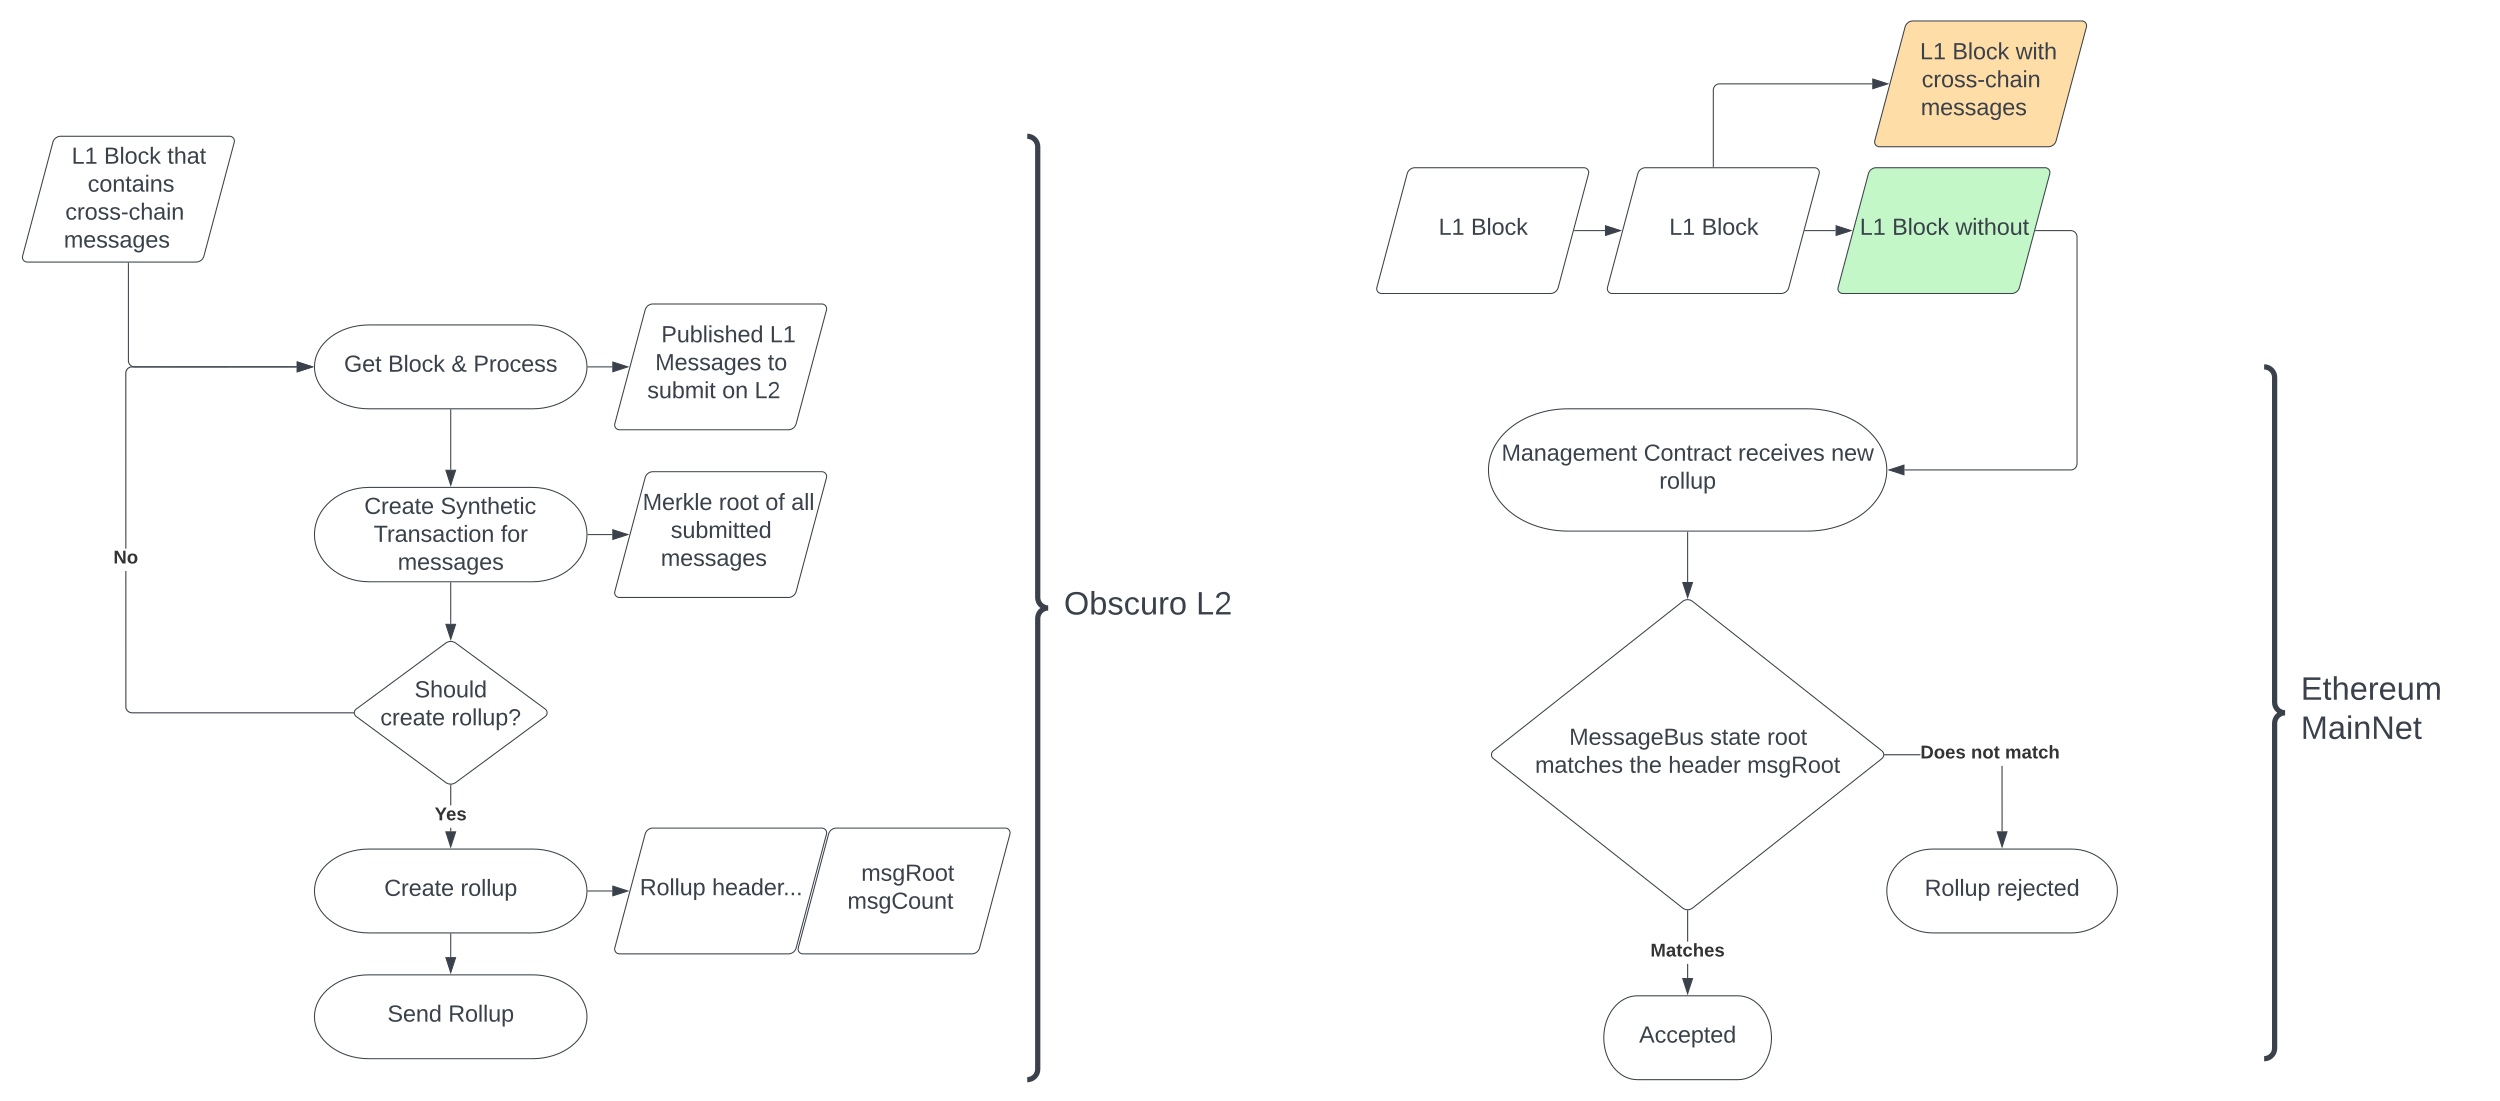 <svg xmlns="http://www.w3.org/2000/svg" xmlns:xlink="http://www.w3.org/1999/xlink" xmlns:lucid="lucid" width="2385" height="1050"><g transform="translate(-28.755 1202.552)" lucid:page-tab-id="0_0"><path d="M0-1258.83h3677.73V64H0z" fill="#fff"/><path d="M536.75-272.55c28.72 0 52 17.9 52 40s-23.28 40-52 40h-156c-28.7 0-52-17.9-52-40s23.3-40 52-40z" stroke="#3a414a" fill="#fff"/><use xlink:href="#a" transform="matrix(1,0,0,1,333.755,-267.552) translate(64.599 39.653)"/><use xlink:href="#b" transform="matrix(1,0,0,1,333.755,-267.552) translate(122.623 39.653)"/><path d="M1634.05-628.83a7.6 7.6 0 0 1 9.4 0l180.6 142.56a4.74 4.74 0 0 1 0 7.44l-180.6 142.56a7.6 7.6 0 0 1-9.4 0l-180.6-142.56a4.74 4.74 0 0 1 0-7.44z" stroke="#3a414a" fill="#fff"/><use xlink:href="#c" transform="matrix(1,0,0,1,1453.755,-627.552) translate(71.986 135.59)"/><use xlink:href="#d" transform="matrix(1,0,0,1,1453.755,-627.552) translate(206.493 135.59)"/><use xlink:href="#e" transform="matrix(1,0,0,1,1453.755,-627.552) translate(260.814 135.59)"/><use xlink:href="#f" transform="matrix(1,0,0,1,1453.755,-627.552) translate(39.449 162.257)"/><use xlink:href="#g" transform="matrix(1,0,0,1,1453.755,-627.552) translate(129.511 162.257)"/><use xlink:href="#h" transform="matrix(1,0,0,1,1453.755,-627.552) translate(166.548 162.257)"/><use xlink:href="#i" transform="matrix(1,0,0,1,1453.755,-627.552) translate(241.795 162.257)"/><path d="M1939.25-409.44h-1l-.06-62.44h1zm-112.4-72.6v-1h33.96v1z" stroke="#3a414a" stroke-width=".05" fill="#3a414a"/><path d="M1826.86-482.05h-.56l.05-.5-.05-.5h.56z" fill="#3a414a"/><path d="M1826.9-482.03h-.62l.04-.52-.04-.53h.6zm-.57-1l.04.48-.04.47h.5v-.95z" stroke="#3a414a" stroke-width=".05" fill="#3a414a"/><path d="M1938.75-394.67l-4.63-14.27h9.27z" fill="#3a414a"/><path d="M1938.75-393.05l-5.32-16.4h10.65zm-3.94-15.4l3.95 12.16 3.95-12.14z" stroke="#3a414a" stroke-width=".05" fill="#3a414a"/><use xlink:href="#j" transform="matrix(1,0,0,1,1860.808,-493.218) translate(0 14.222)"/><use xlink:href="#k" transform="matrix(1,0,0,1,1860.808,-493.218) translate(48.296 14.222)"/><use xlink:href="#l" transform="matrix(1,0,0,1,1860.808,-493.218) translate(80.741 14.222)"/><path d="M2004.75-392.55c24.3 0 44 17.9 44 40s-19.7 40-44 40h-132c-24.3 0-44-17.9-44-40s19.7-40 44-40z" stroke="#3a414a" fill="#fff"/><use xlink:href="#m" transform="matrix(1,0,0,1,1833.755,-387.552) translate(31.08 39.653)"/><use xlink:href="#n" transform="matrix(1,0,0,1,1833.755,-387.552) translate(100.031 39.653)"/><path d="M1639.25-269.44h-1v-13.5h1zm0-34.82h-1v-29.37h1z" stroke="#3a414a" stroke-width=".05" fill="#3a414a"/><path d="M1638.75-334.13l.5-.04v.55h-1v-.55z" fill="#3a414a"/><path d="M1638.75-334.16l.53-.03v.6h-1.05v-.6zm-.47.5h.95v-.48l-.48.03-.47-.04z" stroke="#3a414a" stroke-width=".05" fill="#3a414a"/><path d="M1638.75-254.67l-4.63-14.27h9.27z" fill="#3a414a"/><path d="M1638.75-253.05l-5.32-16.4h10.65zm-3.94-15.4l3.95 12.16 3.95-12.14z" stroke="#3a414a" stroke-width=".05" fill="#3a414a"/><use xlink:href="#o" transform="matrix(1,0,0,1,1603.273,-304.259) translate(0 14.222)"/><path d="M1686.75-252.55c17.68 0 32 17.9 32 40s-14.32 40-32 40h-96c-17.67 0-32-17.9-32-40s14.33-40 32-40z" stroke="#3a414a" fill="#fff"/><use xlink:href="#p" transform="matrix(1,0,0,1,1563.755,-247.552) translate(28.704 39.653)"/><path d="M536.75-892.55c28.72 0 52 17.9 52 40s-23.28 40-52 40h-156c-28.7 0-52-17.9-52-40s23.3-40 52-40z" stroke="#3a414a" fill="#fff"/><use xlink:href="#q" transform="matrix(1,0,0,1,333.755,-887.552) translate(23.21 39.653)"/><use xlink:href="#r" transform="matrix(1,0,0,1,333.755,-887.552) translate(65.185 39.653)"/><use xlink:href="#s" transform="matrix(1,0,0,1,333.755,-887.552) translate(125.617 39.653)"/><use xlink:href="#t" transform="matrix(1,0,0,1,333.755,-887.552) translate(146.605 39.653)"/><path d="M453.92-589a8.14 8.14 0 0 1 9.66 0l85.34 62.9a4.42 4.42 0 0 1 0 7.1l-85.34 62.9a8.14 8.14 0 0 1-9.66 0L368.58-519a4.42 4.42 0 0 1 0-7.1z" stroke="#3a414a" fill="#fff"/><use xlink:href="#u" transform="matrix(1,0,0,1,368.755,-587.552) translate(55.468 50.278)"/><use xlink:href="#v" transform="matrix(1,0,0,1,368.755,-587.552) translate(22.845 76.944)"/><use xlink:href="#w" transform="matrix(1,0,0,1,368.755,-587.552) translate(90.684 76.944)"/><path d="M1752.75-812.55c41.98 0 76 26.12 76 58.33 0 32.22-34.02 58.34-76 58.34h-228c-41.97 0-76-26.12-76-58.34 0-32.2 34.03-58.33 76-58.33z" stroke="#3a414a" fill="#fff"/><use xlink:href="#x" transform="matrix(1,0,0,1,1453.755,-807.552) translate(7.443 44.528)"/><use xlink:href="#y" transform="matrix(1,0,0,1,1453.755,-807.552) translate(143.122 44.528)"/><use xlink:href="#z" transform="matrix(1,0,0,1,1453.755,-807.552) translate(233.122 44.528)"/><use xlink:href="#A" transform="matrix(1,0,0,1,1453.755,-807.552) translate(321.888 44.528)"/><use xlink:href="#B" transform="matrix(1,0,0,1,1453.755,-807.552) translate(157.937 71.194)"/><path d="M1638.75-694.88v47.53" stroke="#3a414a" fill="none"/><path d="M1639.25-694.87h-1v-.5h1z" stroke="#3a414a" stroke-width=".05" fill="#3a414a"/><path d="M1638.75-632.6l-4.63-14.25h9.27z" stroke="#3a414a" fill="#3a414a"/><path d="M536.75-737.55c28.72 0 52 20.15 52 45s-23.28 45-52 45h-156c-28.7 0-52-20.15-52-45s23.3-45 52-45z" stroke="#3a414a" fill="#fff"/><use xlink:href="#C" transform="matrix(1,0,0,1,333.755,-732.552) translate(42.499 20.278)"/><use xlink:href="#D" transform="matrix(1,0,0,1,333.755,-732.552) translate(115.215 20.278)"/><use xlink:href="#E" transform="matrix(1,0,0,1,333.755,-732.552) translate(51.451 46.944)"/><use xlink:href="#F" transform="matrix(1,0,0,1,333.755,-732.552) translate(172.685 46.944)"/><use xlink:href="#G" transform="matrix(1,0,0,1,333.755,-732.552) translate(74.419 73.611)"/><path d="M458.75-646.55v39.1" stroke="#3a414a" fill="none"/><path d="M459.25-646.54h-1v-.5h1z" stroke="#3a414a" stroke-width=".05" fill="#3a414a"/><path d="M458.75-592.7l-4.63-14.26h9.27z" stroke="#3a414a" fill="#3a414a"/><path d="M644.2-906.75a7.8 7.8 0 0 1 7.55-5.8h161a4.6 4.6 0 0 1 4.46 5.8l-28.9 108.4a7.8 7.8 0 0 1-7.55 5.8h-161a4.6 4.6 0 0 1-4.45-5.8z" stroke="#3a414a" fill="#fff"/><use xlink:href="#H" transform="matrix(1,0,0,1,618.755,-907.552) translate(40.869 31.528)"/><use xlink:href="#I" transform="matrix(1,0,0,1,618.755,-907.552) translate(144.449 31.528)"/><use xlink:href="#J" transform="matrix(1,0,0,1,618.755,-907.552) translate(35.073 58.194)"/><use xlink:href="#K" transform="matrix(1,0,0,1,618.755,-907.552) translate(142.419 58.194)"/><use xlink:href="#L" transform="matrix(1,0,0,1,618.755,-907.552) translate(27.486 84.861)"/><use xlink:href="#M" transform="matrix(1,0,0,1,618.755,-907.552) translate(98.968 84.861)"/><use xlink:href="#N" transform="matrix(1,0,0,1,618.755,-907.552) translate(129.832 84.861)"/><path d="M79.2-1066.75a7.8 7.8 0 0 1 7.55-5.8h161a4.6 4.6 0 0 1 4.46 5.8l-28.9 108.4a7.8 7.8 0 0 1-7.55 5.8h-161a4.6 4.6 0 0 1-4.45-5.8z" stroke="#3a414a" fill="#fff"/><use xlink:href="#O" transform="matrix(1,0,0,1,53.755,-1067.552) translate(43.338 21.215)"/><use xlink:href="#r" transform="matrix(1,0,0,1,53.755,-1067.552) translate(74.203 21.215)"/><use xlink:href="#P" transform="matrix(1,0,0,1,53.755,-1067.552) translate(134.635 21.215)"/><use xlink:href="#Q" transform="matrix(1,0,0,1,53.755,-1067.552) translate(58.678 47.882)"/><use xlink:href="#R" transform="matrix(1,0,0,1,53.755,-1067.552) translate(37.307 74.549)"/><use xlink:href="#G" transform="matrix(1,0,0,1,53.755,-1067.552) translate(35.919 101.215)"/><path d="M589.75-852.55h23.14" stroke="#3a414a" fill="none"/><path d="M589.77-852.05h-.54l.02-.5v-.5h.52z" stroke="#3a414a" stroke-width=".05" fill="#3a414a"/><path d="M627.66-852.55l-14.27 4.63v-9.27z" stroke="#3a414a" fill="#3a414a"/><path d="M151.25-951.6v93.05a6 6 0 0 0 6 6h154.62" stroke="#3a414a" fill="none"/><path d="M151.75-951.58h-1v-.5h1z" stroke="#3a414a" stroke-width=".05" fill="#3a414a"/><path d="M326.64-852.55l-14.27 4.63v-9.27z" stroke="#3a414a" fill="#3a414a"/><path d="M458.75-811.55v57.1" stroke="#3a414a" fill="none"/><path d="M459.25-811.54h-1v-.5h1z" stroke="#3a414a" stroke-width=".05" fill="#3a414a"/><path d="M458.75-739.67l-4.63-14.27h9.27z" stroke="#3a414a" fill="#3a414a"/><path d="M644.2-746.75a7.8 7.8 0 0 1 7.55-5.8h161a4.6 4.6 0 0 1 4.46 5.8l-28.9 108.4a7.8 7.8 0 0 1-7.55 5.8h-161a4.6 4.6 0 0 1-4.45-5.8z" stroke="#3a414a" fill="#fff"/><use xlink:href="#S" transform="matrix(1,0,0,1,618.755,-747.552) translate(23.091 31.528)"/><use xlink:href="#T" transform="matrix(1,0,0,1,618.755,-747.552) translate(95.746 31.528)"/><use xlink:href="#U" transform="matrix(1,0,0,1,618.755,-747.552) translate(140.128 31.528)"/><use xlink:href="#V" transform="matrix(1,0,0,1,618.755,-747.552) translate(164.82 31.528)"/><use xlink:href="#W" transform="matrix(1,0,0,1,618.755,-747.552) translate(49.919 58.194)"/><use xlink:href="#G" transform="matrix(1,0,0,1,618.755,-747.552) translate(40.419 84.861)"/><path d="M589.75-692.55h23.14" stroke="#3a414a" fill="none"/><path d="M589.77-692.05h-.54l.02-.5v-.5h.52z" stroke="#3a414a" stroke-width=".05" fill="#3a414a"/><path d="M627.66-692.55l-14.27 4.63v-9.27z" stroke="#3a414a" fill="#3a414a"/><path d="M149.33-527.67l.2.82.33.8.45.73.57.66.65.56.74.45.8.33.83.2.87.07h211v1H154.74l-1-.08-.98-.24-.95-.4-.87-.52-.77-.65-.67-.78-.54-.87-.4-.94-.23-1-.03-130.33h1zm162.54-324.38l-158 .07-.8.2-.8.33-.75.45-.65.56-.56.66-.44.73-.33.8-.2.84-.08.87.04 167.33h-1l-.05-167.37.08-1 .24-1 .4-.93.52-.87.66-.78.77-.66.87-.54.95-.4 1-.24 158.12-.07z" stroke="#3a414a" stroke-width=".05" fill="#3a414a"/><path d="M366.28-522.55l.05.5h-.56v-1h.56z" fill="#3a414a"/><path d="M366.3-522.55l.06.52h-.6v-1.05h.6zm-.5-.48v.95h.5l-.04-.47.04-.48z" stroke="#3a414a" stroke-width=".05" fill="#3a414a"/><path d="M326.64-852.55l-14.27 4.63v-9.27z" fill="#3a414a"/><path d="M328.25-852.55l-16.38 5.32v-10.65zm-15.38 3.95l12.15-3.95-12.15-3.95z" stroke="#3a414a" stroke-width=".05" fill="#3a414a"/><use xlink:href="#X" transform="matrix(1,0,0,1,136.952,-679.203) translate(0 14.222)"/><path d="M459.25-409.44h-1v-3.43h1zm0-24.76h-1v-19.32h1z" stroke="#3a414a" stroke-width=".05" fill="#3a414a"/><path d="M458.75-454.02l.5-.03v.54h-1v-.55z" fill="#3a414a"/><path d="M458.75-454.05l.53-.03v.6h-1.05v-.6zm-.47.52h.95v-.5l-.48.03-.47-.03z" stroke="#3a414a" stroke-width=".05" fill="#3a414a"/><path d="M458.75-394.67l-4.63-14.27h9.27z" fill="#3a414a"/><path d="M458.75-393.05l-5.32-16.4h10.65zm-3.94-15.4l3.95 12.16 3.95-12.14z" stroke="#3a414a" stroke-width=".05" fill="#3a414a"/><use xlink:href="#Y" transform="matrix(1,0,0,1,443.446,-434.204) translate(0 14.222)"/><path d="M536.75-392.55c28.72 0 52 17.9 52 40s-23.28 40-52 40h-156c-28.7 0-52-17.9-52-40s23.3-40 52-40z" stroke="#3a414a" fill="#fff"/><g><use xlink:href="#C" transform="matrix(1,0,0,1,333.755,-387.552) translate(61.574 39.653)"/><use xlink:href="#B" transform="matrix(1,0,0,1,333.755,-387.552) translate(134.29 39.653)"/></g><path d="M458.75-311.55v22.1" stroke="#3a414a" fill="none"/><path d="M459.25-311.54h-1v-.5h1z" stroke="#3a414a" stroke-width=".05" fill="#3a414a"/><path d="M458.75-274.67l-4.63-14.27h9.27z" stroke="#3a414a" fill="#3a414a"/><path d="M644.2-406.75a7.8 7.8 0 0 1 7.55-5.8h161a4.6 4.6 0 0 1 4.46 5.8l-28.9 108.4a7.8 7.8 0 0 1-7.55 5.8h-161a4.6 4.6 0 0 1-4.45-5.8z" stroke="#3a414a" fill="#fff"/><g><use xlink:href="#m" transform="matrix(1,0,0,1,618.755,-407.552) translate(20.351 59.028)"/><use xlink:href="#Z" transform="matrix(1,0,0,1,618.755,-407.552) translate(89.301 59.028)"/></g><path d="M589.75-352.55h23.14" stroke="#3a414a" fill="none"/><path d="M589.77-352.05h-.54l.02-.5v-.5h.52z" stroke="#3a414a" stroke-width=".05" fill="#3a414a"/><path d="M627.66-352.55l-14.27 4.63v-9.27z" stroke="#3a414a" fill="#3a414a"/><path d="M819.2-406.75a7.8 7.8 0 0 1 7.55-5.8h161a4.6 4.6 0 0 1 4.46 5.8l-28.9 108.4a7.8 7.8 0 0 1-7.55 5.8h-161a4.6 4.6 0 0 1-4.45-5.8z" stroke="#3a414a" fill="#fff"/><g><use xlink:href="#aa" transform="matrix(1,0,0,1,793.755,-407.552) translate(56.622 45.278)"/><use xlink:href="#ab" transform="matrix(1,0,0,1,793.755,-407.552) translate(43.449 71.944)"/></g><path d="M1008.75-1066.55a6 6 0 0 1 6-6h193a6 6 0 0 1 6 6v888a6 6 0 0 1-6 6h-193a6 6 0 0 1-6-6z" fill="none"/><path d="M1008.75-172.55c5.53 0 10-4.48 10-10v-430c0-5.52 4.48-10 10-10-5.52 0-10-4.48-10-10v-430c0-5.52-4.47-10-10-10" stroke="#3a414a" stroke-width="5" fill="none"/><g><use xlink:href="#ac" transform="matrix(1,0,0,1,1043.755,-1067.552) translate(0 451.222)"/><use xlink:href="#ad" transform="matrix(1,0,0,1,1043.755,-1067.552) translate(126.086 451.222)"/></g><path d="M2188.75-846.55a6 6 0 0 1 6-6h193a6 6 0 0 1 6 6v648a6 6 0 0 1-6 6h-193a6 6 0 0 1-6-6z" fill="none"/><path d="M2188.75-192.55c5.53 0 10-4.48 10-10v-310c0-5.52 4.48-10 10-10-5.52 0-10-4.48-10-10v-310c0-5.52-4.47-10-10-10" stroke="#3a414a" stroke-width="5" fill="none"/><g><use xlink:href="#ae" transform="matrix(1,0,0,1,2223.755,-847.552) translate(0 312.556)"/><use xlink:href="#af" transform="matrix(1,0,0,1,2223.755,-847.552) translate(0 349.889)"/></g><path d="M1371.2-1036.75a7.8 7.8 0 0 1 7.55-5.8h161a4.6 4.6 0 0 1 4.46 5.8l-28.9 108.4a7.8 7.8 0 0 1-7.55 5.8h-161a4.6 4.6 0 0 1-4.45-5.8z" stroke="#3a414a" fill="#fff"/><g><use xlink:href="#O" transform="matrix(1,0,0,1,1345.755,-1037.552) translate(55.443 59.028)"/><use xlink:href="#ag" transform="matrix(1,0,0,1,1345.755,-1037.552) translate(86.307 59.028)"/></g><path d="M1591.2-1036.75a7.8 7.8 0 0 1 7.55-5.8h161a4.6 4.6 0 0 1 4.46 5.8l-28.9 108.4a7.8 7.8 0 0 1-7.55 5.8h-161a4.6 4.6 0 0 1-4.45-5.8z" stroke="#3a414a" fill="#fff"/><g><use xlink:href="#O" transform="matrix(1,0,0,1,1565.755,-1037.552) translate(55.443 59.028)"/><use xlink:href="#ag" transform="matrix(1,0,0,1,1565.755,-1037.552) translate(86.307 59.028)"/></g><path d="M1846.2-1176.75a7.8 7.8 0 0 1 7.55-5.8h161a4.6 4.6 0 0 1 4.46 5.8l-28.9 108.4a7.8 7.8 0 0 1-7.55 5.8h-161a4.6 4.6 0 0 1-4.45-5.8z" stroke="#3a414a" fill="#ffdda6"/><g><use xlink:href="#O" transform="matrix(1,0,0,1,1820.755,-1177.552) translate(39.665 31.528)"/><use xlink:href="#r" transform="matrix(1,0,0,1,1820.755,-1177.552) translate(70.53 31.528)"/><use xlink:href="#ah" transform="matrix(1,0,0,1,1820.755,-1177.552) translate(130.962 31.528)"/><use xlink:href="#R" transform="matrix(1,0,0,1,1820.755,-1177.552) translate(41.307 58.194)"/><use xlink:href="#G" transform="matrix(1,0,0,1,1820.755,-1177.552) translate(40.419 84.861)"/></g><path d="M1811.2-1036.75a7.8 7.8 0 0 1 7.55-5.8h161a4.6 4.6 0 0 1 4.46 5.8l-28.9 108.4a7.8 7.8 0 0 1-7.55 5.8h-161a4.6 4.6 0 0 1-4.45-5.8z" stroke="#3a414a" fill="#c3f7c8"/><g><use xlink:href="#O" transform="matrix(1,0,0,1,1785.755,-1037.552) translate(17.233 59.028)"/><use xlink:href="#r" transform="matrix(1,0,0,1,1785.755,-1037.552) translate(48.098 59.028)"/><use xlink:href="#ai" transform="matrix(1,0,0,1,1785.755,-1037.552) translate(108.53 59.028)"/></g><path d="M1750.73-982.55h29.16" stroke="#3a414a" fill="none"/><path d="M1750.75-982.05h-.65l.27-1h.38z" stroke="#3a414a" stroke-width=".05" fill="#3a414a"/><path d="M1794.66-982.55l-14.27 4.63v-9.27z" stroke="#3a414a" fill="#3a414a"/><path d="M1663.25-1043.5v-73.05a6 6 0 0 1 6-6h145.64" stroke="#3a414a" fill="none"/><path d="M1663.75-1043h-1v-.52h1z" stroke="#3a414a" stroke-width=".05" fill="#3a414a"/><path d="M1829.66-1122.55l-14.27 4.63v-9.27z" stroke="#3a414a" fill="#3a414a"/><path d="M1530.73-982.55h29.16" stroke="#3a414a" fill="none"/><path d="M1530.75-982.05h-.65l.27-1h.38z" stroke="#3a414a" stroke-width=".05" fill="#3a414a"/><path d="M1574.66-982.55l-14.27 4.63v-9.27z" stroke="#3a414a" fill="#3a414a"/><path d="M1970.73-982.55h33.5a6 6 0 0 1 6 6v216.33a6 6 0 0 1-6 6h-158.6" stroke="#3a414a" fill="none"/><path d="M1970.75-982.05h-.65l.27-1h.38z" stroke="#3a414a" stroke-width=".05" fill="#3a414a"/><path d="M1830.87-754.22l14.27-4.63v9.27z" stroke="#3a414a" fill="#3a414a"/><defs><path fill="#3a414a" d="M185-189c-5-48-123-54-124 2 14 75 158 14 163 119 3 78-121 87-175 55-17-10-28-26-33-46l33-7c5 56 141 63 141-1 0-78-155-14-162-118-5-82 145-84 179-34 5 7 8 16 11 25" id="aj"/><path fill="#3a414a" d="M100-194c63 0 86 42 84 106H49c0 40 14 67 53 68 26 1 43-12 49-29l28 8c-11 28-37 45-77 45C44 4 14-33 15-96c1-61 26-98 85-98zm52 81c6-60-76-77-97-28-3 7-6 17-6 28h103" id="ak"/><path fill="#3a414a" d="M117-194c89-4 53 116 60 194h-32v-121c0-31-8-49-39-48C34-167 62-67 57 0H25l-1-190h30c1 10-1 24 2 32 11-22 29-35 61-36" id="al"/><path fill="#3a414a" d="M85-194c31 0 48 13 60 33l-1-100h32l1 261h-30c-2-10 0-23-3-31C134-8 116 4 85 4 32 4 16-35 15-94c0-66 23-100 70-100zm9 24c-40 0-46 34-46 75 0 40 6 74 45 74 42 0 51-32 51-76 0-42-9-74-50-73" id="am"/><g id="a"><use transform="matrix(0.062,0,0,0.062,0,0)" xlink:href="#aj"/><use transform="matrix(0.062,0,0,0.062,14.815,0)" xlink:href="#ak"/><use transform="matrix(0.062,0,0,0.062,27.16,0)" xlink:href="#al"/><use transform="matrix(0.062,0,0,0.062,39.506,0)" xlink:href="#am"/></g><path fill="#3a414a" d="M233-177c-1 41-23 64-60 70L243 0h-38l-65-103H63V0H30v-248c88 3 205-21 203 71zM63-129c60-2 137 13 137-47 0-61-80-42-137-45v92" id="an"/><path fill="#3a414a" d="M100-194c62-1 85 37 85 99 1 63-27 99-86 99S16-35 15-95c0-66 28-99 85-99zM99-20c44 1 53-31 53-75 0-43-8-75-51-75s-53 32-53 75 10 74 51 75" id="ao"/><path fill="#3a414a" d="M24 0v-261h32V0H24" id="ap"/><path fill="#3a414a" d="M84 4C-5 8 30-112 23-190h32v120c0 31 7 50 39 49 72-2 45-101 50-169h31l1 190h-30c-1-10 1-25-2-33-11 22-28 36-60 37" id="aq"/><path fill="#3a414a" d="M115-194c55 1 70 41 70 98S169 2 115 4C84 4 66-9 55-30l1 105H24l-1-265h31l2 30c10-21 28-34 59-34zm-8 174c40 0 45-34 45-75s-6-73-45-74c-42 0-51 32-51 76 0 43 10 73 51 73" id="ar"/><g id="b"><use transform="matrix(0.062,0,0,0.062,0,0)" xlink:href="#an"/><use transform="matrix(0.062,0,0,0.062,15.988,0)" xlink:href="#ao"/><use transform="matrix(0.062,0,0,0.062,28.333,0)" xlink:href="#ap"/><use transform="matrix(0.062,0,0,0.062,33.21,0)" xlink:href="#ap"/><use transform="matrix(0.062,0,0,0.062,38.086,0)" xlink:href="#aq"/><use transform="matrix(0.062,0,0,0.062,50.432,0)" xlink:href="#ar"/></g><path fill="#3a414a" d="M240 0l2-218c-23 76-54 145-80 218h-23L58-218 59 0H30v-248h44l77 211c21-75 51-140 76-211h43V0h-30" id="as"/><path fill="#3a414a" d="M135-143c-3-34-86-38-87 0 15 53 115 12 119 90S17 21 10-45l28-5c4 36 97 45 98 0-10-56-113-15-118-90-4-57 82-63 122-42 12 7 21 19 24 35" id="at"/><path fill="#3a414a" d="M141-36C126-15 110 5 73 4 37 3 15-17 15-53c-1-64 63-63 125-63 3-35-9-54-41-54-24 1-41 7-42 31l-33-3c5-37 33-52 76-52 45 0 72 20 72 64v82c-1 20 7 32 28 27v20c-31 9-61-2-59-35zM48-53c0 20 12 33 32 33 41-3 63-29 60-74-43 2-92-5-92 41" id="au"/><path fill="#3a414a" d="M177-190C167-65 218 103 67 71c-23-6-38-20-44-43l32-5c15 47 100 32 89-28v-30C133-14 115 1 83 1 29 1 15-40 15-95c0-56 16-97 71-98 29-1 48 16 59 35 1-10 0-23 2-32h30zM94-22c36 0 50-32 50-73 0-42-14-75-50-75-39 0-46 34-46 75s6 73 46 73" id="av"/><path fill="#3a414a" d="M160-131c35 5 61 23 61 61C221 17 115-2 30 0v-248c76 3 177-17 177 60 0 33-19 50-47 57zm-97-11c50-1 110 9 110-42 0-47-63-36-110-37v79zm0 115c55-2 124 14 124-45 0-56-70-42-124-44v89" id="aw"/><g id="c"><use transform="matrix(0.062,0,0,0.062,0,0)" xlink:href="#as"/><use transform="matrix(0.062,0,0,0.062,18.457,0)" xlink:href="#ak"/><use transform="matrix(0.062,0,0,0.062,30.802,0)" xlink:href="#at"/><use transform="matrix(0.062,0,0,0.062,41.914,0)" xlink:href="#at"/><use transform="matrix(0.062,0,0,0.062,53.025,0)" xlink:href="#au"/><use transform="matrix(0.062,0,0,0.062,65.37,0)" xlink:href="#av"/><use transform="matrix(0.062,0,0,0.062,77.716,0)" xlink:href="#ak"/><use transform="matrix(0.062,0,0,0.062,90.062,0)" xlink:href="#aw"/><use transform="matrix(0.062,0,0,0.062,104.877,0)" xlink:href="#aq"/><use transform="matrix(0.062,0,0,0.062,117.222,0)" xlink:href="#at"/></g><path fill="#3a414a" d="M59-47c-2 24 18 29 38 22v24C64 9 27 4 27-40v-127H5v-23h24l9-43h21v43h35v23H59v120" id="ax"/><g id="d"><use transform="matrix(0.062,0,0,0.062,0,0)" xlink:href="#at"/><use transform="matrix(0.062,0,0,0.062,11.111,0)" xlink:href="#ax"/><use transform="matrix(0.062,0,0,0.062,17.284,0)" xlink:href="#au"/><use transform="matrix(0.062,0,0,0.062,29.63,0)" xlink:href="#ax"/><use transform="matrix(0.062,0,0,0.062,35.802,0)" xlink:href="#ak"/></g><path fill="#3a414a" d="M114-163C36-179 61-72 57 0H25l-1-190h30c1 12-1 29 2 39 6-27 23-49 58-41v29" id="ay"/><g id="e"><use transform="matrix(0.062,0,0,0.062,0,0)" xlink:href="#ay"/><use transform="matrix(0.062,0,0,0.062,7.346,0)" xlink:href="#ao"/><use transform="matrix(0.062,0,0,0.062,19.691,0)" xlink:href="#ao"/><use transform="matrix(0.062,0,0,0.062,32.037,0)" xlink:href="#ax"/></g><path fill="#3a414a" d="M210-169c-67 3-38 105-44 169h-31v-121c0-29-5-50-35-48C34-165 62-65 56 0H25l-1-190h30c1 10-1 24 2 32 10-44 99-50 107 0 11-21 27-35 58-36 85-2 47 119 55 194h-31v-121c0-29-5-49-35-48" id="az"/><path fill="#3a414a" d="M96-169c-40 0-48 33-48 73s9 75 48 75c24 0 41-14 43-38l32 2c-6 37-31 61-74 61-59 0-76-41-82-99-10-93 101-131 147-64 4 7 5 14 7 22l-32 3c-4-21-16-35-41-35" id="aA"/><path fill="#3a414a" d="M106-169C34-169 62-67 57 0H25v-261h32l-1 103c12-21 28-36 61-36 89 0 53 116 60 194h-32v-121c2-32-8-49-39-48" id="aB"/><g id="f"><use transform="matrix(0.062,0,0,0.062,0,0)" xlink:href="#az"/><use transform="matrix(0.062,0,0,0.062,18.457,0)" xlink:href="#au"/><use transform="matrix(0.062,0,0,0.062,30.802,0)" xlink:href="#ax"/><use transform="matrix(0.062,0,0,0.062,36.975,0)" xlink:href="#aA"/><use transform="matrix(0.062,0,0,0.062,48.086,0)" xlink:href="#aB"/><use transform="matrix(0.062,0,0,0.062,60.432,0)" xlink:href="#ak"/><use transform="matrix(0.062,0,0,0.062,72.778,0)" xlink:href="#at"/></g><g id="g"><use transform="matrix(0.062,0,0,0.062,0,0)" xlink:href="#ax"/><use transform="matrix(0.062,0,0,0.062,6.173,0)" xlink:href="#aB"/><use transform="matrix(0.062,0,0,0.062,18.519,0)" xlink:href="#ak"/></g><g id="h"><use transform="matrix(0.062,0,0,0.062,0,0)" xlink:href="#aB"/><use transform="matrix(0.062,0,0,0.062,12.346,0)" xlink:href="#ak"/><use transform="matrix(0.062,0,0,0.062,24.691,0)" xlink:href="#au"/><use transform="matrix(0.062,0,0,0.062,37.037,0)" xlink:href="#am"/><use transform="matrix(0.062,0,0,0.062,49.383,0)" xlink:href="#ak"/><use transform="matrix(0.062,0,0,0.062,61.728,0)" xlink:href="#ay"/></g><g id="i"><use transform="matrix(0.062,0,0,0.062,0,0)" xlink:href="#az"/><use transform="matrix(0.062,0,0,0.062,18.457,0)" xlink:href="#at"/><use transform="matrix(0.062,0,0,0.062,29.568,0)" xlink:href="#av"/><use transform="matrix(0.062,0,0,0.062,41.914,0)" xlink:href="#an"/><use transform="matrix(0.062,0,0,0.062,57.901,0)" xlink:href="#ao"/><use transform="matrix(0.062,0,0,0.062,70.247,0)" xlink:href="#ao"/><use transform="matrix(0.062,0,0,0.062,82.593,0)" xlink:href="#ax"/></g><path fill="#333" d="M24-248c120-7 223 5 221 122C244-46 201 0 124 0H24v-248zM76-40c74 7 117-18 117-86 0-67-45-88-117-82v168" id="aC"/><path fill="#333" d="M110-194c64 0 96 36 96 99 0 64-35 99-97 99-61 0-95-36-95-99 0-62 34-99 96-99zm-1 164c35 0 45-28 45-65 0-40-10-65-43-65-34 0-45 26-45 65 0 36 10 65 43 65" id="aD"/><path fill="#333" d="M185-48c-13 30-37 53-82 52C43 2 14-33 14-96s30-98 90-98c62 0 83 45 84 108H66c0 31 8 55 39 56 18 0 30-7 34-22zm-45-69c5-46-57-63-70-21-2 6-4 13-4 21h74" id="aE"/><path fill="#333" d="M137-138c1-29-70-34-71-4 15 46 118 7 119 86 1 83-164 76-172 9l43-7c4 19 20 25 44 25 33 8 57-30 24-41C81-84 22-81 20-136c-2-80 154-74 161-7" id="aF"/><g id="j"><use transform="matrix(0.049,0,0,0.049,0,0)" xlink:href="#aC"/><use transform="matrix(0.049,0,0,0.049,12.79,0)" xlink:href="#aD"/><use transform="matrix(0.049,0,0,0.049,23.605,0)" xlink:href="#aE"/><use transform="matrix(0.049,0,0,0.049,33.481,0)" xlink:href="#aF"/></g><path fill="#333" d="M135-194c87-1 58 113 63 194h-50c-7-57 23-157-34-157-59 0-34 97-39 157H25l-1-190h47c2 12-1 28 3 38 12-26 28-41 61-42" id="aG"/><path fill="#333" d="M115-3C79 11 28 4 28-45v-112H4v-33h27l15-45h31v45h36v33H77v99c-1 23 16 31 38 25v30" id="aH"/><g id="k"><use transform="matrix(0.049,0,0,0.049,0,0)" xlink:href="#aG"/><use transform="matrix(0.049,0,0,0.049,10.815,0)" xlink:href="#aD"/><use transform="matrix(0.049,0,0,0.049,21.63,0)" xlink:href="#aH"/></g><path fill="#333" d="M220-157c-53 9-28 100-34 157h-49v-107c1-27-5-49-29-50C55-147 81-57 75 0H25l-1-190h47c2 12-1 28 3 38 10-53 101-56 108 0 13-22 24-43 59-42 82 1 51 116 57 194h-49v-107c-1-25-5-48-29-50" id="aI"/><path fill="#333" d="M133-34C117-15 103 5 69 4 32 3 11-16 11-54c-1-60 55-63 116-61 1-26-3-47-28-47-18 1-26 9-28 27l-52-2c7-38 36-58 82-57s74 22 75 68l1 82c-1 14 12 18 25 15v27c-30 8-71 5-69-32zm-48 3c29 0 43-24 42-57-32 0-66-3-65 30 0 17 8 27 23 27" id="aJ"/><path fill="#333" d="M190-63c-7 42-38 67-86 67-59 0-84-38-90-98-12-110 154-137 174-36l-49 2c-2-19-15-32-35-32-30 0-35 28-38 64-6 74 65 87 74 30" id="aK"/><path fill="#333" d="M114-157C55-157 80-60 75 0H25v-261h50l-1 109c12-26 28-41 61-42 86-1 58 113 63 194h-50c-7-57 23-157-34-157" id="aL"/><g id="l"><use transform="matrix(0.049,0,0,0.049,0,0)" xlink:href="#aI"/><use transform="matrix(0.049,0,0,0.049,15.802,0)" xlink:href="#aJ"/><use transform="matrix(0.049,0,0,0.049,25.679,0)" xlink:href="#aH"/><use transform="matrix(0.049,0,0,0.049,31.556,0)" xlink:href="#aK"/><use transform="matrix(0.049,0,0,0.049,41.432,0)" xlink:href="#aL"/></g><g id="m"><use transform="matrix(0.062,0,0,0.062,0,0)" xlink:href="#an"/><use transform="matrix(0.062,0,0,0.062,15.988,0)" xlink:href="#ao"/><use transform="matrix(0.062,0,0,0.062,28.333,0)" xlink:href="#ap"/><use transform="matrix(0.062,0,0,0.062,33.21,0)" xlink:href="#ap"/><use transform="matrix(0.062,0,0,0.062,38.086,0)" xlink:href="#aq"/><use transform="matrix(0.062,0,0,0.062,50.432,0)" xlink:href="#ar"/></g><path fill="#3a414a" d="M24-231v-30h32v30H24zM-9 49c24 4 33-6 33-30v-209h32V24c2 40-23 58-65 49V49" id="aM"/><g id="n"><use transform="matrix(0.062,0,0,0.062,0,0)" xlink:href="#ay"/><use transform="matrix(0.062,0,0,0.062,7.346,0)" xlink:href="#ak"/><use transform="matrix(0.062,0,0,0.062,19.691,0)" xlink:href="#aM"/><use transform="matrix(0.062,0,0,0.062,24.568,0)" xlink:href="#ak"/><use transform="matrix(0.062,0,0,0.062,36.914,0)" xlink:href="#aA"/><use transform="matrix(0.062,0,0,0.062,48.025,0)" xlink:href="#ax"/><use transform="matrix(0.062,0,0,0.062,54.198,0)" xlink:href="#ak"/><use transform="matrix(0.062,0,0,0.062,66.543,0)" xlink:href="#am"/></g><path fill="#333" d="M230 0l2-204L168 0h-37L68-204 70 0H24v-248h70l56 185 57-185h69V0h-46" id="aN"/><g id="o"><use transform="matrix(0.049,0,0,0.049,0,0)" xlink:href="#aN"/><use transform="matrix(0.049,0,0,0.049,14.765,0)" xlink:href="#aJ"/><use transform="matrix(0.049,0,0,0.049,24.642,0)" xlink:href="#aH"/><use transform="matrix(0.049,0,0,0.049,30.519,0)" xlink:href="#aK"/><use transform="matrix(0.049,0,0,0.049,40.395,0)" xlink:href="#aL"/><use transform="matrix(0.049,0,0,0.049,51.21,0)" xlink:href="#aE"/><use transform="matrix(0.049,0,0,0.049,61.086,0)" xlink:href="#aF"/></g><path fill="#3a414a" d="M205 0l-28-72H64L36 0H1l101-248h38L239 0h-34zm-38-99l-47-123c-12 45-31 82-46 123h93" id="aO"/><g id="p"><use transform="matrix(0.062,0,0,0.062,0,0)" xlink:href="#aO"/><use transform="matrix(0.062,0,0,0.062,14.815,0)" xlink:href="#aA"/><use transform="matrix(0.062,0,0,0.062,25.926,0)" xlink:href="#aA"/><use transform="matrix(0.062,0,0,0.062,37.037,0)" xlink:href="#ak"/><use transform="matrix(0.062,0,0,0.062,49.383,0)" xlink:href="#ar"/><use transform="matrix(0.062,0,0,0.062,61.728,0)" xlink:href="#ax"/><use transform="matrix(0.062,0,0,0.062,67.901,0)" xlink:href="#ak"/><use transform="matrix(0.062,0,0,0.062,80.247,0)" xlink:href="#am"/></g><path fill="#3a414a" d="M143 4C61 4 22-44 18-125c-5-107 100-154 193-111 17 8 29 25 37 43l-32 9c-13-25-37-40-76-40-61 0-88 39-88 99 0 61 29 100 91 101 35 0 62-11 79-27v-45h-74v-28h105v86C228-13 192 4 143 4" id="aP"/><g id="q"><use transform="matrix(0.062,0,0,0.062,0,0)" xlink:href="#aP"/><use transform="matrix(0.062,0,0,0.062,17.284,0)" xlink:href="#ak"/><use transform="matrix(0.062,0,0,0.062,29.63,0)" xlink:href="#ax"/></g><path fill="#3a414a" d="M143 0L79-87 56-68V0H24v-261h32v163l83-92h37l-77 82L181 0h-38" id="aQ"/><g id="r"><use transform="matrix(0.062,0,0,0.062,0,0)" xlink:href="#aw"/><use transform="matrix(0.062,0,0,0.062,14.815,0)" xlink:href="#ap"/><use transform="matrix(0.062,0,0,0.062,19.691,0)" xlink:href="#ao"/><use transform="matrix(0.062,0,0,0.062,32.037,0)" xlink:href="#aA"/><use transform="matrix(0.062,0,0,0.062,43.148,0)" xlink:href="#aQ"/></g><path fill="#3a414a" d="M234-2c-28 10-62 0-77-18C117 19 8 12 13-65c3-43 29-61 60-76-25-40-17-114 47-108 35 3 59 15 59 50 0 44-40 53-71 69 14 26 32 50 51 72 14-21 24-43 30-72l26 8c-9 33-21 57-38 82 13 13 33 22 57 15v23zM97-151c25-10 52-18 56-48-1-18-13-29-33-29-42 0-39 50-23 77zM42-66c-3 51 71 58 98 28-20-24-41-51-56-80-23 10-40 24-42 52" id="aR"/><use transform="matrix(0.062,0,0,0.062,0,0)" xlink:href="#aR" id="s"/><path fill="#3a414a" d="M30-248c87 1 191-15 191 75 0 78-77 80-158 76V0H30v-248zm33 125c57 0 124 11 124-50 0-59-68-47-124-48v98" id="aS"/><g id="t"><use transform="matrix(0.062,0,0,0.062,0,0)" xlink:href="#aS"/><use transform="matrix(0.062,0,0,0.062,14.815,0)" xlink:href="#ay"/><use transform="matrix(0.062,0,0,0.062,22.16,0)" xlink:href="#ao"/><use transform="matrix(0.062,0,0,0.062,34.506,0)" xlink:href="#aA"/><use transform="matrix(0.062,0,0,0.062,45.617,0)" xlink:href="#ak"/><use transform="matrix(0.062,0,0,0.062,57.963,0)" xlink:href="#at"/><use transform="matrix(0.062,0,0,0.062,69.074,0)" xlink:href="#at"/></g><g id="u"><use transform="matrix(0.062,0,0,0.062,0,0)" xlink:href="#aj"/><use transform="matrix(0.062,0,0,0.062,14.815,0)" xlink:href="#aB"/><use transform="matrix(0.062,0,0,0.062,27.16,0)" xlink:href="#ao"/><use transform="matrix(0.062,0,0,0.062,39.506,0)" xlink:href="#aq"/><use transform="matrix(0.062,0,0,0.062,51.852,0)" xlink:href="#ap"/><use transform="matrix(0.062,0,0,0.062,56.728,0)" xlink:href="#am"/></g><g id="v"><use transform="matrix(0.062,0,0,0.062,0,0)" xlink:href="#aA"/><use transform="matrix(0.062,0,0,0.062,11.111,0)" xlink:href="#ay"/><use transform="matrix(0.062,0,0,0.062,18.457,0)" xlink:href="#ak"/><use transform="matrix(0.062,0,0,0.062,30.802,0)" xlink:href="#au"/><use transform="matrix(0.062,0,0,0.062,43.148,0)" xlink:href="#ax"/><use transform="matrix(0.062,0,0,0.062,49.321,0)" xlink:href="#ak"/></g><path fill="#3a414a" d="M103-251c84 0 111 97 45 133-19 10-37 24-39 52H78c0-63 77-55 77-114 0-30-21-42-52-43-32 0-53 17-56 46l-32-2c7-45 34-72 88-72zM77 0v-35h34V0H77" id="aT"/><g id="w"><use transform="matrix(0.062,0,0,0.062,0,0)" xlink:href="#ay"/><use transform="matrix(0.062,0,0,0.062,7.346,0)" xlink:href="#ao"/><use transform="matrix(0.062,0,0,0.062,19.691,0)" xlink:href="#ap"/><use transform="matrix(0.062,0,0,0.062,24.568,0)" xlink:href="#ap"/><use transform="matrix(0.062,0,0,0.062,29.444,0)" xlink:href="#aq"/><use transform="matrix(0.062,0,0,0.062,41.79,0)" xlink:href="#ar"/><use transform="matrix(0.062,0,0,0.062,54.136,0)" xlink:href="#aT"/></g><g id="x"><use transform="matrix(0.062,0,0,0.062,0,0)" xlink:href="#as"/><use transform="matrix(0.062,0,0,0.062,18.457,0)" xlink:href="#au"/><use transform="matrix(0.062,0,0,0.062,30.802,0)" xlink:href="#al"/><use transform="matrix(0.062,0,0,0.062,43.148,0)" xlink:href="#au"/><use transform="matrix(0.062,0,0,0.062,55.494,0)" xlink:href="#av"/><use transform="matrix(0.062,0,0,0.062,67.84,0)" xlink:href="#ak"/><use transform="matrix(0.062,0,0,0.062,80.185,0)" xlink:href="#az"/><use transform="matrix(0.062,0,0,0.062,98.642,0)" xlink:href="#ak"/><use transform="matrix(0.062,0,0,0.062,110.988,0)" xlink:href="#al"/><use transform="matrix(0.062,0,0,0.062,123.333,0)" xlink:href="#ax"/></g><path fill="#3a414a" d="M212-179c-10-28-35-45-73-45-59 0-87 40-87 99 0 60 29 101 89 101 43 0 62-24 78-52l27 14C228-24 195 4 139 4 59 4 22-46 18-125c-6-104 99-153 187-111 19 9 31 26 39 46" id="aU"/><g id="y"><use transform="matrix(0.062,0,0,0.062,0,0)" xlink:href="#aU"/><use transform="matrix(0.062,0,0,0.062,15.988,0)" xlink:href="#ao"/><use transform="matrix(0.062,0,0,0.062,28.333,0)" xlink:href="#al"/><use transform="matrix(0.062,0,0,0.062,40.679,0)" xlink:href="#ax"/><use transform="matrix(0.062,0,0,0.062,46.852,0)" xlink:href="#ay"/><use transform="matrix(0.062,0,0,0.062,54.198,0)" xlink:href="#au"/><use transform="matrix(0.062,0,0,0.062,66.543,0)" xlink:href="#aA"/><use transform="matrix(0.062,0,0,0.062,77.654,0)" xlink:href="#ax"/></g><path fill="#3a414a" d="M24-231v-30h32v30H24zM24 0v-190h32V0H24" id="aV"/><path fill="#3a414a" d="M108 0H70L1-190h34L89-25l56-165h34" id="aW"/><g id="z"><use transform="matrix(0.062,0,0,0.062,0,0)" xlink:href="#ay"/><use transform="matrix(0.062,0,0,0.062,7.346,0)" xlink:href="#ak"/><use transform="matrix(0.062,0,0,0.062,19.691,0)" xlink:href="#aA"/><use transform="matrix(0.062,0,0,0.062,30.802,0)" xlink:href="#ak"/><use transform="matrix(0.062,0,0,0.062,43.148,0)" xlink:href="#aV"/><use transform="matrix(0.062,0,0,0.062,48.025,0)" xlink:href="#aW"/><use transform="matrix(0.062,0,0,0.062,59.136,0)" xlink:href="#ak"/><use transform="matrix(0.062,0,0,0.062,71.481,0)" xlink:href="#at"/></g><path fill="#3a414a" d="M206 0h-36l-40-164L89 0H53L-1-190h32L70-26l43-164h34l41 164 42-164h31" id="aX"/><g id="A"><use transform="matrix(0.062,0,0,0.062,0,0)" xlink:href="#al"/><use transform="matrix(0.062,0,0,0.062,12.346,0)" xlink:href="#ak"/><use transform="matrix(0.062,0,0,0.062,24.691,0)" xlink:href="#aX"/></g><g id="B"><use transform="matrix(0.062,0,0,0.062,0,0)" xlink:href="#ay"/><use transform="matrix(0.062,0,0,0.062,7.346,0)" xlink:href="#ao"/><use transform="matrix(0.062,0,0,0.062,19.691,0)" xlink:href="#ap"/><use transform="matrix(0.062,0,0,0.062,24.568,0)" xlink:href="#ap"/><use transform="matrix(0.062,0,0,0.062,29.444,0)" xlink:href="#aq"/><use transform="matrix(0.062,0,0,0.062,41.79,0)" xlink:href="#ar"/></g><g id="C"><use transform="matrix(0.062,0,0,0.062,0,0)" xlink:href="#aU"/><use transform="matrix(0.062,0,0,0.062,15.988,0)" xlink:href="#ay"/><use transform="matrix(0.062,0,0,0.062,23.333,0)" xlink:href="#ak"/><use transform="matrix(0.062,0,0,0.062,35.679,0)" xlink:href="#au"/><use transform="matrix(0.062,0,0,0.062,48.025,0)" xlink:href="#ax"/><use transform="matrix(0.062,0,0,0.062,54.198,0)" xlink:href="#ak"/></g><path fill="#3a414a" d="M179-190L93 31C79 59 56 82 12 73V49c39 6 53-20 64-50L1-190h34L92-34l54-156h33" id="aY"/><g id="D"><use transform="matrix(0.062,0,0,0.062,0,0)" xlink:href="#aj"/><use transform="matrix(0.062,0,0,0.062,14.815,0)" xlink:href="#aY"/><use transform="matrix(0.062,0,0,0.062,25.926,0)" xlink:href="#al"/><use transform="matrix(0.062,0,0,0.062,38.272,0)" xlink:href="#ax"/><use transform="matrix(0.062,0,0,0.062,44.444,0)" xlink:href="#aB"/><use transform="matrix(0.062,0,0,0.062,56.79,0)" xlink:href="#ak"/><use transform="matrix(0.062,0,0,0.062,69.136,0)" xlink:href="#ax"/><use transform="matrix(0.062,0,0,0.062,75.309,0)" xlink:href="#aV"/><use transform="matrix(0.062,0,0,0.062,80.185,0)" xlink:href="#aA"/></g><path fill="#3a414a" d="M127-220V0H93v-220H8v-28h204v28h-85" id="aZ"/><g id="E"><use transform="matrix(0.062,0,0,0.062,0,0)" xlink:href="#aZ"/><use transform="matrix(0.062,0,0,0.062,12.716,0)" xlink:href="#ay"/><use transform="matrix(0.062,0,0,0.062,20.062,0)" xlink:href="#au"/><use transform="matrix(0.062,0,0,0.062,32.407,0)" xlink:href="#al"/><use transform="matrix(0.062,0,0,0.062,44.753,0)" xlink:href="#at"/><use transform="matrix(0.062,0,0,0.062,55.864,0)" xlink:href="#au"/><use transform="matrix(0.062,0,0,0.062,68.21,0)" xlink:href="#aA"/><use transform="matrix(0.062,0,0,0.062,79.321,0)" xlink:href="#ax"/><use transform="matrix(0.062,0,0,0.062,85.494,0)" xlink:href="#aV"/><use transform="matrix(0.062,0,0,0.062,90.37,0)" xlink:href="#ao"/><use transform="matrix(0.062,0,0,0.062,102.716,0)" xlink:href="#al"/></g><path fill="#3a414a" d="M101-234c-31-9-42 10-38 44h38v23H63V0H32v-167H5v-23h27c-7-52 17-82 69-68v24" id="ba"/><g id="F"><use transform="matrix(0.062,0,0,0.062,0,0)" xlink:href="#ba"/><use transform="matrix(0.062,0,0,0.062,6.173,0)" xlink:href="#ao"/><use transform="matrix(0.062,0,0,0.062,18.519,0)" xlink:href="#ay"/></g><g id="G"><use transform="matrix(0.062,0,0,0.062,0,0)" xlink:href="#az"/><use transform="matrix(0.062,0,0,0.062,18.457,0)" xlink:href="#ak"/><use transform="matrix(0.062,0,0,0.062,30.802,0)" xlink:href="#at"/><use transform="matrix(0.062,0,0,0.062,41.914,0)" xlink:href="#at"/><use transform="matrix(0.062,0,0,0.062,53.025,0)" xlink:href="#au"/><use transform="matrix(0.062,0,0,0.062,65.37,0)" xlink:href="#av"/><use transform="matrix(0.062,0,0,0.062,77.716,0)" xlink:href="#ak"/><use transform="matrix(0.062,0,0,0.062,90.062,0)" xlink:href="#at"/></g><path fill="#3a414a" d="M115-194c53 0 69 39 70 98 0 66-23 100-70 100C84 3 66-7 56-30L54 0H23l1-261h32v101c10-23 28-34 59-34zm-8 174c40 0 45-34 45-75 0-40-5-75-45-74-42 0-51 32-51 76 0 43 10 73 51 73" id="bb"/><g id="H"><use transform="matrix(0.062,0,0,0.062,0,0)" xlink:href="#aS"/><use transform="matrix(0.062,0,0,0.062,14.815,0)" xlink:href="#aq"/><use transform="matrix(0.062,0,0,0.062,27.16,0)" xlink:href="#bb"/><use transform="matrix(0.062,0,0,0.062,39.506,0)" xlink:href="#ap"/><use transform="matrix(0.062,0,0,0.062,44.383,0)" xlink:href="#aV"/><use transform="matrix(0.062,0,0,0.062,49.259,0)" xlink:href="#at"/><use transform="matrix(0.062,0,0,0.062,60.37,0)" xlink:href="#aB"/><use transform="matrix(0.062,0,0,0.062,72.716,0)" xlink:href="#ak"/><use transform="matrix(0.062,0,0,0.062,85.062,0)" xlink:href="#am"/></g><path fill="#3a414a" d="M30 0v-248h33v221h125V0H30" id="bc"/><path fill="#3a414a" d="M27 0v-27h64v-190l-56 39v-29l58-41h29v221h61V0H27" id="bd"/><g id="I"><use transform="matrix(0.062,0,0,0.062,0,0)" xlink:href="#bc"/><use transform="matrix(0.062,0,0,0.062,12.346,0)" xlink:href="#bd"/></g><g id="J"><use transform="matrix(0.062,0,0,0.062,0,0)" xlink:href="#as"/><use transform="matrix(0.062,0,0,0.062,18.457,0)" xlink:href="#ak"/><use transform="matrix(0.062,0,0,0.062,30.802,0)" xlink:href="#at"/><use transform="matrix(0.062,0,0,0.062,41.914,0)" xlink:href="#at"/><use transform="matrix(0.062,0,0,0.062,53.025,0)" xlink:href="#au"/><use transform="matrix(0.062,0,0,0.062,65.37,0)" xlink:href="#av"/><use transform="matrix(0.062,0,0,0.062,77.716,0)" xlink:href="#ak"/><use transform="matrix(0.062,0,0,0.062,90.062,0)" xlink:href="#at"/></g><g id="K"><use transform="matrix(0.062,0,0,0.062,0,0)" xlink:href="#ax"/><use transform="matrix(0.062,0,0,0.062,6.173,0)" xlink:href="#ao"/></g><g id="L"><use transform="matrix(0.062,0,0,0.062,0,0)" xlink:href="#at"/><use transform="matrix(0.062,0,0,0.062,11.111,0)" xlink:href="#aq"/><use transform="matrix(0.062,0,0,0.062,23.457,0)" xlink:href="#bb"/><use transform="matrix(0.062,0,0,0.062,35.802,0)" xlink:href="#az"/><use transform="matrix(0.062,0,0,0.062,54.259,0)" xlink:href="#aV"/><use transform="matrix(0.062,0,0,0.062,59.136,0)" xlink:href="#ax"/></g><g id="M"><use transform="matrix(0.062,0,0,0.062,0,0)" xlink:href="#ao"/><use transform="matrix(0.062,0,0,0.062,12.346,0)" xlink:href="#al"/></g><path fill="#3a414a" d="M101-251c82-7 93 87 43 132L82-64C71-53 59-42 53-27h129V0H18c2-99 128-94 128-182 0-28-16-43-45-43s-46 15-49 41l-32-3c6-41 34-60 81-64" id="be"/><g id="N"><use transform="matrix(0.062,0,0,0.062,0,0)" xlink:href="#bc"/><use transform="matrix(0.062,0,0,0.062,12.346,0)" xlink:href="#be"/></g><g id="O"><use transform="matrix(0.062,0,0,0.062,0,0)" xlink:href="#bc"/><use transform="matrix(0.062,0,0,0.062,12.346,0)" xlink:href="#bd"/></g><g id="P"><use transform="matrix(0.062,0,0,0.062,0,0)" xlink:href="#ax"/><use transform="matrix(0.062,0,0,0.062,6.173,0)" xlink:href="#aB"/><use transform="matrix(0.062,0,0,0.062,18.519,0)" xlink:href="#au"/><use transform="matrix(0.062,0,0,0.062,30.864,0)" xlink:href="#ax"/></g><g id="Q"><use transform="matrix(0.062,0,0,0.062,0,0)" xlink:href="#aA"/><use transform="matrix(0.062,0,0,0.062,11.111,0)" xlink:href="#ao"/><use transform="matrix(0.062,0,0,0.062,23.457,0)" xlink:href="#al"/><use transform="matrix(0.062,0,0,0.062,35.802,0)" xlink:href="#ax"/><use transform="matrix(0.062,0,0,0.062,41.975,0)" xlink:href="#au"/><use transform="matrix(0.062,0,0,0.062,54.321,0)" xlink:href="#aV"/><use transform="matrix(0.062,0,0,0.062,59.198,0)" xlink:href="#al"/><use transform="matrix(0.062,0,0,0.062,71.543,0)" xlink:href="#at"/></g><path fill="#3a414a" d="M16-82v-28h88v28H16" id="bf"/><g id="R"><use transform="matrix(0.062,0,0,0.062,0,0)" xlink:href="#aA"/><use transform="matrix(0.062,0,0,0.062,11.111,0)" xlink:href="#ay"/><use transform="matrix(0.062,0,0,0.062,18.457,0)" xlink:href="#ao"/><use transform="matrix(0.062,0,0,0.062,30.802,0)" xlink:href="#at"/><use transform="matrix(0.062,0,0,0.062,41.914,0)" xlink:href="#at"/><use transform="matrix(0.062,0,0,0.062,53.025,0)" xlink:href="#bf"/><use transform="matrix(0.062,0,0,0.062,60.37,0)" xlink:href="#aA"/><use transform="matrix(0.062,0,0,0.062,71.481,0)" xlink:href="#aB"/><use transform="matrix(0.062,0,0,0.062,83.827,0)" xlink:href="#au"/><use transform="matrix(0.062,0,0,0.062,96.173,0)" xlink:href="#aV"/><use transform="matrix(0.062,0,0,0.062,101.049,0)" xlink:href="#al"/></g><g id="S"><use transform="matrix(0.062,0,0,0.062,0,0)" xlink:href="#as"/><use transform="matrix(0.062,0,0,0.062,18.457,0)" xlink:href="#ak"/><use transform="matrix(0.062,0,0,0.062,30.802,0)" xlink:href="#ay"/><use transform="matrix(0.062,0,0,0.062,38.148,0)" xlink:href="#aQ"/><use transform="matrix(0.062,0,0,0.062,49.259,0)" xlink:href="#ap"/><use transform="matrix(0.062,0,0,0.062,54.136,0)" xlink:href="#ak"/></g><g id="T"><use transform="matrix(0.062,0,0,0.062,0,0)" xlink:href="#ay"/><use transform="matrix(0.062,0,0,0.062,7.346,0)" xlink:href="#ao"/><use transform="matrix(0.062,0,0,0.062,19.691,0)" xlink:href="#ao"/><use transform="matrix(0.062,0,0,0.062,32.037,0)" xlink:href="#ax"/></g><g id="U"><use transform="matrix(0.062,0,0,0.062,0,0)" xlink:href="#ao"/><use transform="matrix(0.062,0,0,0.062,12.346,0)" xlink:href="#ba"/></g><g id="V"><use transform="matrix(0.062,0,0,0.062,0,0)" xlink:href="#au"/><use transform="matrix(0.062,0,0,0.062,12.346,0)" xlink:href="#ap"/><use transform="matrix(0.062,0,0,0.062,17.222,0)" xlink:href="#ap"/></g><g id="W"><use transform="matrix(0.062,0,0,0.062,0,0)" xlink:href="#at"/><use transform="matrix(0.062,0,0,0.062,11.111,0)" xlink:href="#aq"/><use transform="matrix(0.062,0,0,0.062,23.457,0)" xlink:href="#bb"/><use transform="matrix(0.062,0,0,0.062,35.802,0)" xlink:href="#az"/><use transform="matrix(0.062,0,0,0.062,54.259,0)" xlink:href="#aV"/><use transform="matrix(0.062,0,0,0.062,59.136,0)" xlink:href="#ax"/><use transform="matrix(0.062,0,0,0.062,65.309,0)" xlink:href="#ax"/><use transform="matrix(0.062,0,0,0.062,71.481,0)" xlink:href="#ak"/><use transform="matrix(0.062,0,0,0.062,83.827,0)" xlink:href="#am"/></g><path fill="#333" d="M175 0L67-191c6 58 2 128 3 191H24v-248h59L193-55c-6-58-2-129-3-193h46V0h-61" id="bg"/><g id="X"><use transform="matrix(0.049,0,0,0.049,0,0)" xlink:href="#bg"/><use transform="matrix(0.049,0,0,0.049,12.79,0)" xlink:href="#aD"/></g><path fill="#333" d="M146-102V0H94v-102L6-248h54l60 105 60-105h54" id="bh"/><g id="Y"><use transform="matrix(0.049,0,0,0.049,0,0)" xlink:href="#bh"/><use transform="matrix(0.049,0,0,0.049,10.864,0)" xlink:href="#aE"/><use transform="matrix(0.049,0,0,0.049,20.741,0)" xlink:href="#aF"/></g><path fill="#3a414a" d="M33 0v-38h34V0H33" id="bi"/><g id="Z"><use transform="matrix(0.062,0,0,0.062,0,0)" xlink:href="#aB"/><use transform="matrix(0.062,0,0,0.062,12.346,0)" xlink:href="#ak"/><use transform="matrix(0.062,0,0,0.062,24.691,0)" xlink:href="#au"/><use transform="matrix(0.062,0,0,0.062,37.037,0)" xlink:href="#am"/><use transform="matrix(0.062,0,0,0.062,49.383,0)" xlink:href="#ak"/><use transform="matrix(0.062,0,0,0.062,61.728,0)" xlink:href="#ay"/><use transform="matrix(0.062,0,0,0.062,67.84,0)" xlink:href="#bi"/><use transform="matrix(0.062,0,0,0.062,74.012,0)" xlink:href="#bi"/><use transform="matrix(0.062,0,0,0.062,80.185,0)" xlink:href="#bi"/></g><g id="aa"><use transform="matrix(0.062,0,0,0.062,0,0)" xlink:href="#az"/><use transform="matrix(0.062,0,0,0.062,18.457,0)" xlink:href="#at"/><use transform="matrix(0.062,0,0,0.062,29.568,0)" xlink:href="#av"/><use transform="matrix(0.062,0,0,0.062,41.914,0)" xlink:href="#an"/><use transform="matrix(0.062,0,0,0.062,57.901,0)" xlink:href="#ao"/><use transform="matrix(0.062,0,0,0.062,70.247,0)" xlink:href="#ao"/><use transform="matrix(0.062,0,0,0.062,82.593,0)" xlink:href="#ax"/></g><g id="ab"><use transform="matrix(0.062,0,0,0.062,0,0)" xlink:href="#az"/><use transform="matrix(0.062,0,0,0.062,18.457,0)" xlink:href="#at"/><use transform="matrix(0.062,0,0,0.062,29.568,0)" xlink:href="#av"/><use transform="matrix(0.062,0,0,0.062,41.914,0)" xlink:href="#aU"/><use transform="matrix(0.062,0,0,0.062,57.901,0)" xlink:href="#ao"/><use transform="matrix(0.062,0,0,0.062,70.247,0)" xlink:href="#aq"/><use transform="matrix(0.062,0,0,0.062,82.593,0)" xlink:href="#al"/><use transform="matrix(0.062,0,0,0.062,94.938,0)" xlink:href="#ax"/></g><path fill="#3a414a" d="M140-251c81 0 123 46 123 126C263-46 219 4 140 4 59 4 17-45 17-125s42-126 123-126zm0 227c63 0 89-41 89-101s-29-99-89-99c-61 0-89 39-89 99S79-25 140-24" id="bj"/><g id="ac"><use transform="matrix(0.086,0,0,0.086,0,0)" xlink:href="#bj"/><use transform="matrix(0.086,0,0,0.086,24.198,0)" xlink:href="#bb"/><use transform="matrix(0.086,0,0,0.086,41.481,0)" xlink:href="#at"/><use transform="matrix(0.086,0,0,0.086,57.037,0)" xlink:href="#aA"/><use transform="matrix(0.086,0,0,0.086,72.593,0)" xlink:href="#aq"/><use transform="matrix(0.086,0,0,0.086,89.877,0)" xlink:href="#ay"/><use transform="matrix(0.086,0,0,0.086,100.16,0)" xlink:href="#ao"/></g><g id="ad"><use transform="matrix(0.086,0,0,0.086,0,0)" xlink:href="#bc"/><use transform="matrix(0.086,0,0,0.086,17.284,0)" xlink:href="#be"/></g><path fill="#3a414a" d="M30 0v-248h187v28H63v79h144v27H63v87h162V0H30" id="bk"/><g id="ae"><use transform="matrix(0.086,0,0,0.086,0,0)" xlink:href="#bk"/><use transform="matrix(0.086,0,0,0.086,20.741,0)" xlink:href="#ax"/><use transform="matrix(0.086,0,0,0.086,29.383,0)" xlink:href="#aB"/><use transform="matrix(0.086,0,0,0.086,46.667,0)" xlink:href="#ak"/><use transform="matrix(0.086,0,0,0.086,63.951,0)" xlink:href="#ay"/><use transform="matrix(0.086,0,0,0.086,74.235,0)" xlink:href="#ak"/><use transform="matrix(0.086,0,0,0.086,91.519,0)" xlink:href="#aq"/><use transform="matrix(0.086,0,0,0.086,108.802,0)" xlink:href="#az"/></g><path fill="#3a414a" d="M190 0L58-211 59 0H30v-248h39L202-35l-2-213h31V0h-41" id="bl"/><g id="af"><use transform="matrix(0.086,0,0,0.086,0,0)" xlink:href="#as"/><use transform="matrix(0.086,0,0,0.086,25.84,0)" xlink:href="#au"/><use transform="matrix(0.086,0,0,0.086,43.123,0)" xlink:href="#aV"/><use transform="matrix(0.086,0,0,0.086,49.951,0)" xlink:href="#al"/><use transform="matrix(0.086,0,0,0.086,67.235,0)" xlink:href="#bl"/><use transform="matrix(0.086,0,0,0.086,89.617,0)" xlink:href="#ak"/><use transform="matrix(0.086,0,0,0.086,106.901,0)" xlink:href="#ax"/></g><g id="ag"><use transform="matrix(0.062,0,0,0.062,0,0)" xlink:href="#aw"/><use transform="matrix(0.062,0,0,0.062,14.815,0)" xlink:href="#ap"/><use transform="matrix(0.062,0,0,0.062,19.691,0)" xlink:href="#ao"/><use transform="matrix(0.062,0,0,0.062,32.037,0)" xlink:href="#aA"/><use transform="matrix(0.062,0,0,0.062,43.148,0)" xlink:href="#aQ"/></g><g id="ah"><use transform="matrix(0.062,0,0,0.062,0,0)" xlink:href="#aX"/><use transform="matrix(0.062,0,0,0.062,15.988,0)" xlink:href="#aV"/><use transform="matrix(0.062,0,0,0.062,20.864,0)" xlink:href="#ax"/><use transform="matrix(0.062,0,0,0.062,27.037,0)" xlink:href="#aB"/></g><g id="ai"><use transform="matrix(0.062,0,0,0.062,0,0)" xlink:href="#aX"/><use transform="matrix(0.062,0,0,0.062,15.988,0)" xlink:href="#aV"/><use transform="matrix(0.062,0,0,0.062,20.864,0)" xlink:href="#ax"/><use transform="matrix(0.062,0,0,0.062,27.037,0)" xlink:href="#aB"/><use transform="matrix(0.062,0,0,0.062,39.383,0)" xlink:href="#ao"/><use transform="matrix(0.062,0,0,0.062,51.728,0)" xlink:href="#aq"/><use transform="matrix(0.062,0,0,0.062,64.074,0)" xlink:href="#ax"/></g></defs></g></svg>